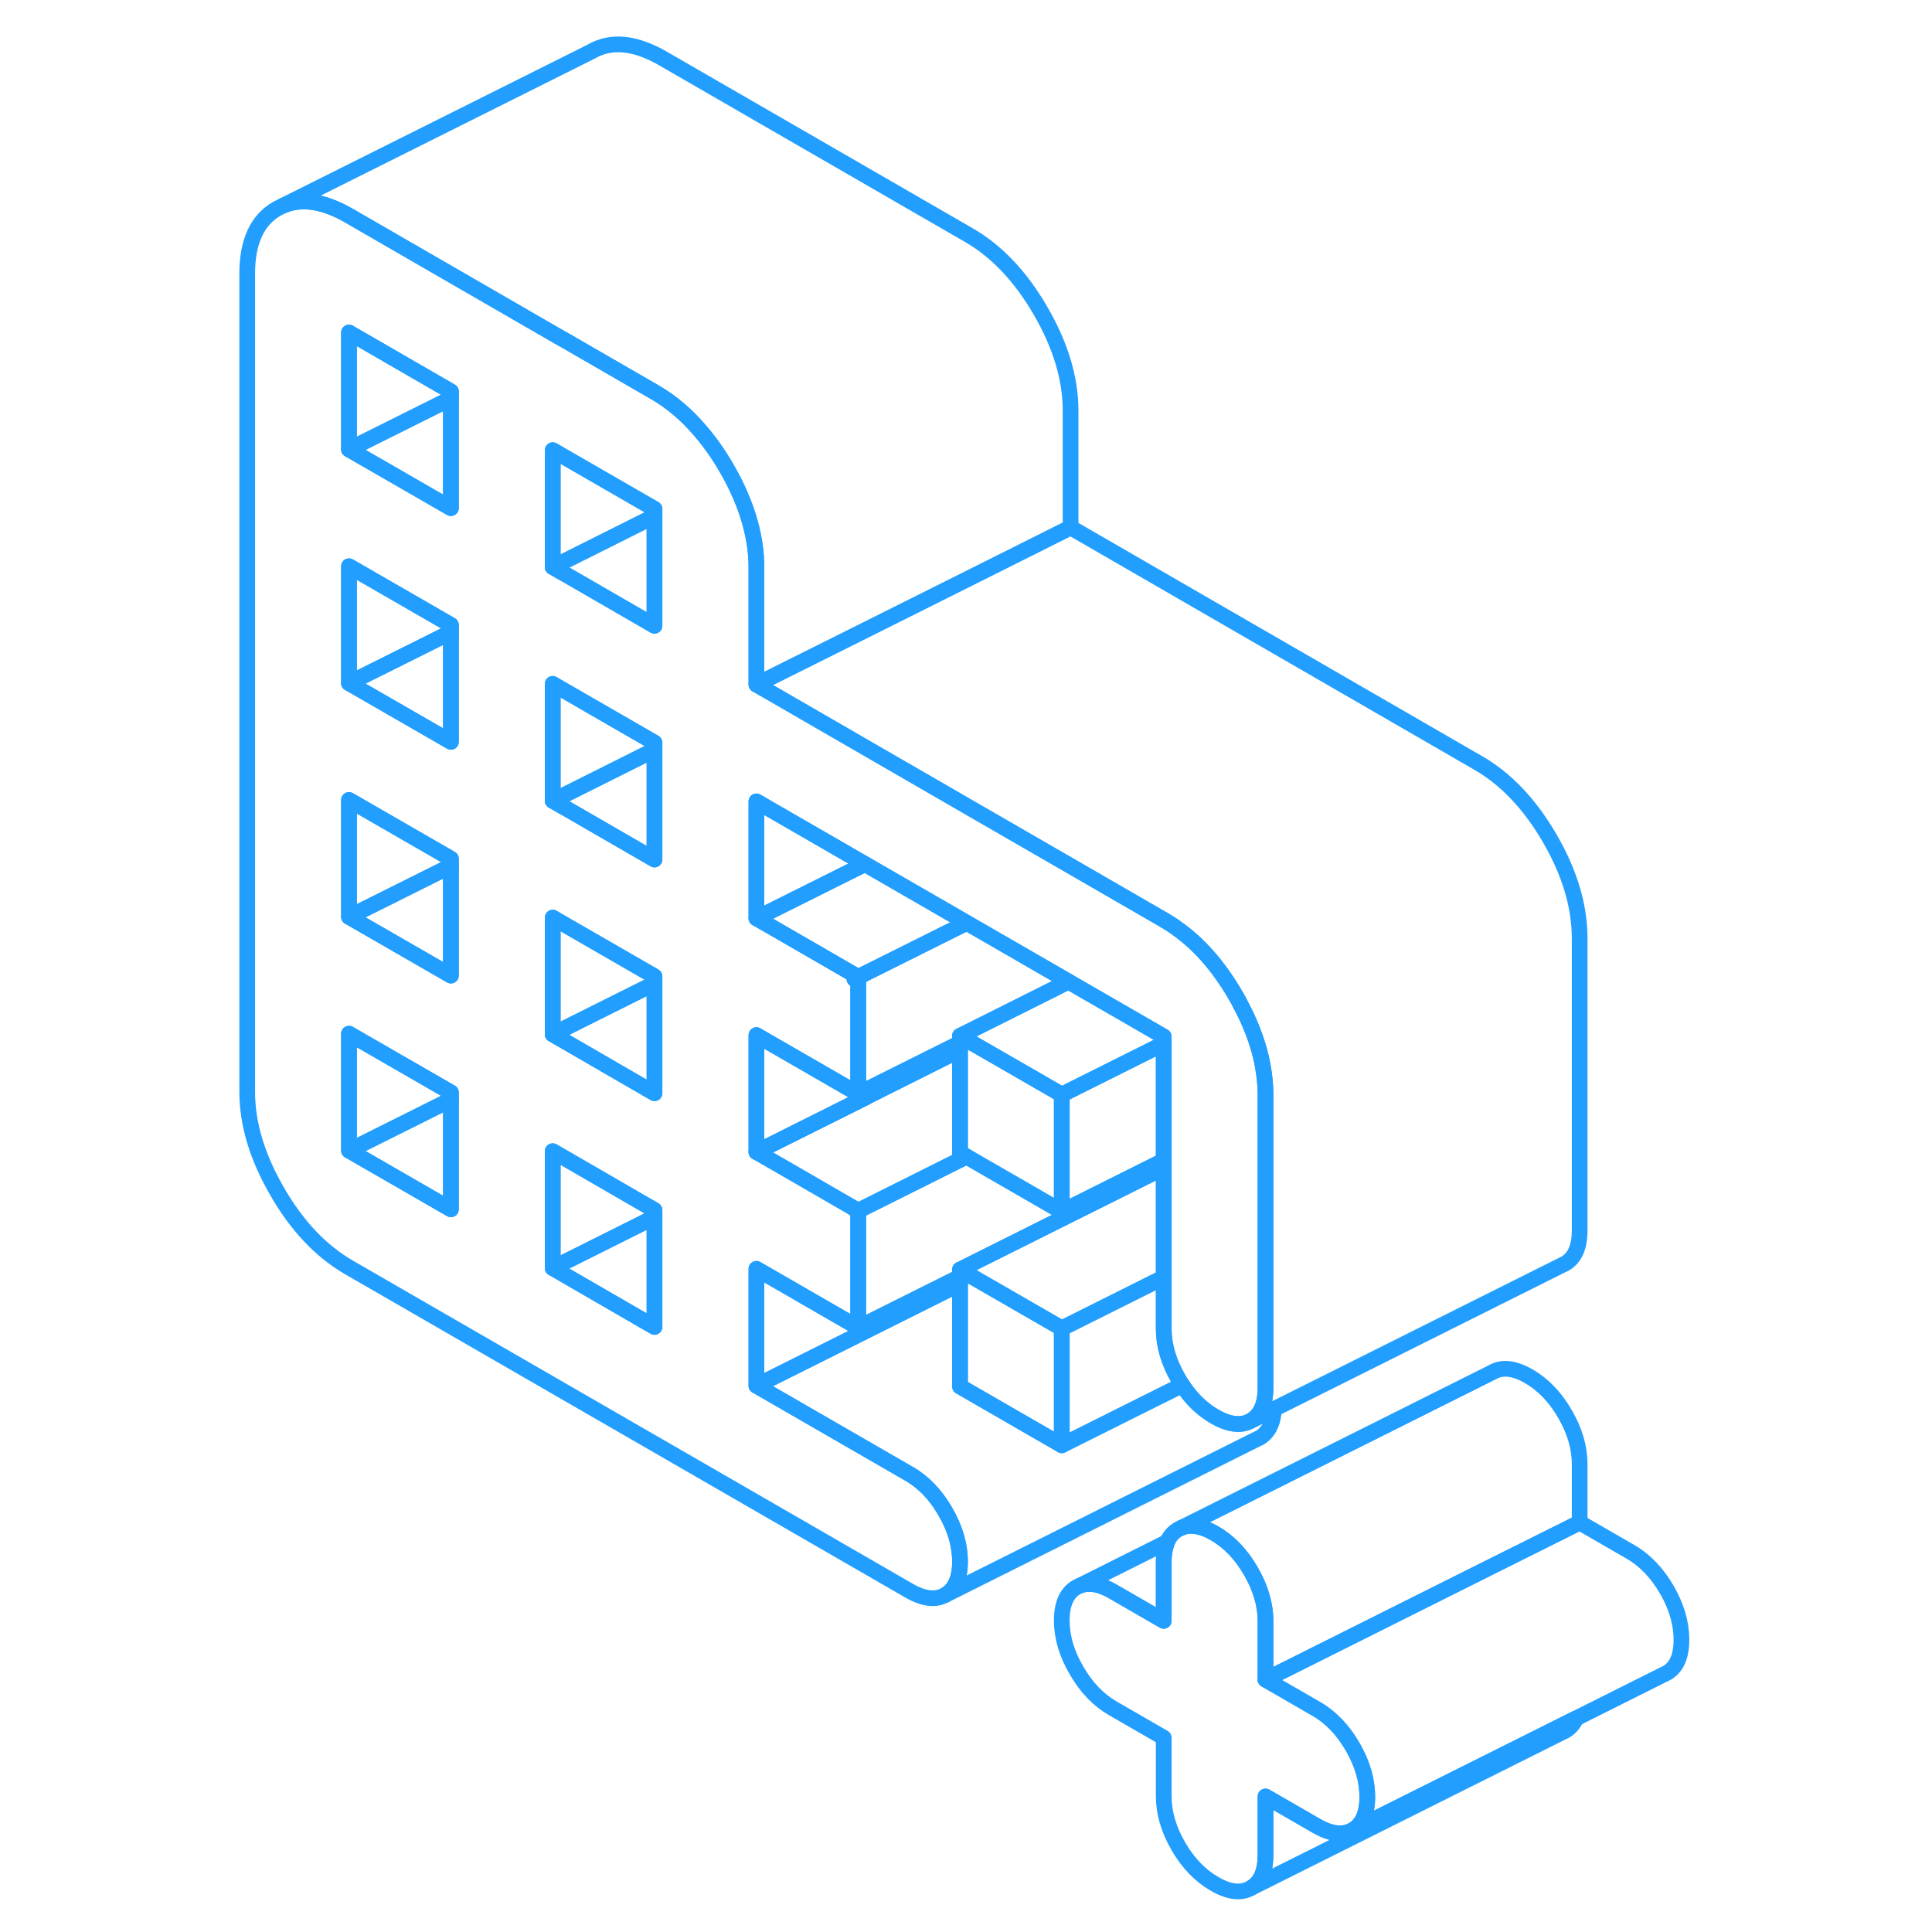 <svg width="48" height="48" viewBox="0 0 96 123" fill="none" xmlns="http://www.w3.org/2000/svg" stroke-width="1px" stroke-linecap="round" stroke-linejoin="round"><path d="M73.548 114.4C73.548 115.45 73.238 116.15 72.618 116.51C71.998 116.86 71.228 116.77 70.308 116.24L67.068 114.37V118.09C67.068 119.15 66.758 119.85 66.138 120.2C65.518 120.56 64.748 120.47 63.828 119.94C62.908 119.41 62.138 118.61 61.518 117.54C60.898 116.47 60.588 115.4 60.588 114.35V110.63L57.348 108.76C56.428 108.23 55.658 107.43 55.038 106.35C54.408 105.28 54.098 104.22 54.098 103.17C54.098 102.12 54.408 101.41 55.038 101.05L55.228 100.96C55.808 100.72 56.518 100.84 57.348 101.32L60.588 103.19V99.47C60.588 98.95 60.668 98.51 60.818 98.16C60.968 97.8 61.208 97.54 61.518 97.36L61.708 97.27C62.028 97.13 62.378 97.11 62.758 97.19C63.088 97.25 63.448 97.4 63.828 97.62C64.748 98.15 65.518 98.95 66.138 100.03C66.758 101.1 67.068 102.16 67.068 103.21V106.93L70.308 108.8C71.228 109.33 71.998 110.14 72.618 111.21C73.238 112.28 73.548 113.34 73.548 114.4Z" stroke="#229EFF" stroke-linejoin="round"/><path d="M28.168 77.49V84.48L21.688 80.73L28.168 77.49Z" stroke="#229EFF" stroke-linejoin="round"/><path d="M28.168 77.04V77.49L21.688 80.731V73.29L28.168 77.04Z" stroke="#229EFF" stroke-linejoin="round"/><path d="M15.208 40.251V47.23L8.718 43.49L15.208 40.251Z" stroke="#229EFF" stroke-linejoin="round"/><path d="M15.208 39.79V40.25L8.718 43.49V36.05L15.208 39.79Z" stroke="#229EFF" stroke-linejoin="round"/><path d="M15.208 24.92V25.37L8.718 28.61V21.17L15.208 24.92Z" stroke="#229EFF" stroke-linejoin="round"/><path d="M15.208 25.371V32.351L8.718 28.611L15.208 25.371Z" stroke="#229EFF" stroke-linejoin="round"/><path d="M86.838 109.4C86.688 109.76 86.448 110.02 86.138 110.2L85.948 110.29L66.138 120.2C66.758 119.85 67.068 119.15 67.068 118.09V114.37L70.308 116.24C71.228 116.77 71.998 116.86 72.618 116.51L84.898 110.37L86.838 109.4Z" stroke="#229EFF" stroke-linejoin="round"/><path d="M87.068 93.21V96.93L80.158 100.38L67.068 106.93V103.21C67.068 102.16 66.758 101.1 66.138 100.03C65.518 98.95 64.748 98.15 63.828 97.62C63.448 97.4 63.088 97.25 62.758 97.19C62.378 97.11 62.028 97.13 61.708 97.27L81.518 87.36C82.138 87 82.908 87.09 83.828 87.62C84.748 88.15 85.518 88.95 86.138 90.03C86.758 91.1 87.068 92.16 87.068 93.21Z" stroke="#229EFF" stroke-linejoin="round"/><path d="M54.098 69.69V77.13L48.168 73.71L48.038 73.63L47.618 73.39V65.95L48.028 66.19H48.038L48.448 66.44H48.458L54.098 69.69Z" stroke="#229EFF" stroke-linejoin="round"/><path d="M60.588 73.89V74.35L54.658 77.31L47.618 80.83V81.28L47.328 81.43L41.138 84.52V77.08L47.318 73.99L48.038 73.63L48.168 73.71L54.098 77.13L54.658 76.85L60.298 74.03L60.588 73.89Z" stroke="#229EFF" stroke-linejoin="round"/><path d="M67.608 89.72C67.558 90.61 67.248 91.21 66.688 91.54L66.498 91.63L46.688 101.54C47.308 101.18 47.618 100.48 47.618 99.42C47.618 98.36 47.308 97.31 46.688 96.24C46.068 95.16 45.298 94.36 44.378 93.83L34.658 88.22L47.618 81.74V88.27L54.098 92.01L60.298 88.91L61.768 88.18C62.338 89.05 63.028 89.72 63.828 90.18C64.748 90.71 65.518 90.8 66.138 90.45L67.608 89.72Z" stroke="#229EFF" stroke-linejoin="round"/><path d="M47.618 81.28V81.74L34.658 88.22V80.78L41.138 84.52L47.328 81.43L47.618 81.28Z" stroke="#229EFF" stroke-linejoin="round"/><path d="M60.588 74.35V81.33L60.298 81.47L54.098 84.57L48.458 81.32L48.038 81.07L47.618 80.83L54.658 77.31L60.588 74.35Z" stroke="#229EFF" stroke-linejoin="round"/><path d="M60.588 65.99V66.45L60.298 66.59L54.098 69.69L48.458 66.44H48.448L48.038 66.19H48.028L47.618 65.95L54.528 62.49L54.658 62.57L54.938 62.73L60.588 65.99Z" stroke="#229EFF" stroke-linejoin="round"/><path d="M65.498 63.99C65.398 63.79 65.288 63.58 65.168 63.38C64.088 61.52 62.828 60.08 61.378 59.07C61.298 59.01 61.218 58.95 61.138 58.9C60.958 58.78 60.778 58.67 60.588 58.56L54.948 55.3L48.468 51.56L35.508 44.07L34.658 43.58V36.14C34.658 34.29 34.128 32.37 33.088 30.4C32.978 30.2 32.868 29.99 32.748 29.79C32.228 28.89 31.668 28.1 31.058 27.4C30.188 26.38 29.228 25.57 28.168 24.96L22.528 21.7L22.238 21.54L8.718 13.73C7.118 12.81 5.728 12.59 4.548 13.08L4.148 13.28C2.878 14 2.238 15.38 2.238 17.43V69.5C2.238 71.55 2.878 73.67 4.148 75.86C5.408 78.05 6.938 79.66 8.718 80.69L44.378 101.27C45.298 101.8 46.068 101.89 46.688 101.54C47.308 101.18 47.618 100.48 47.618 99.42C47.618 98.36 47.308 97.31 46.688 96.24C46.068 95.16 45.298 94.36 44.378 93.83L34.658 88.22V80.78L41.138 84.52V77.08L35.498 73.82L34.658 73.34V65.9L35.208 66.22L41.138 69.64V62.2L35.498 58.94L34.658 58.46V51.02L35.208 51.34L41.568 55.01L41.688 55.08L48.048 58.75L48.168 58.82L54.528 62.49L54.658 62.57L54.938 62.73L60.588 65.99V84.59C60.588 85.65 60.898 86.71 61.518 87.78C61.598 87.92 61.678 88.05 61.768 88.18C62.338 89.05 63.028 89.72 63.828 90.18C64.748 90.71 65.518 90.8 66.138 90.45C66.758 90.09 67.068 89.39 67.068 88.34V69.74C67.068 67.88 66.548 65.96 65.498 63.99ZM15.208 76.99L8.718 73.25V65.81L15.208 69.55V76.99ZM15.208 62.11L8.718 58.37V50.93L15.208 54.67V62.11ZM15.208 47.23L8.718 43.49V36.05L15.208 39.79V47.23ZM15.208 32.35L8.718 28.61V21.17L15.208 24.92V32.35ZM28.168 84.48L21.688 80.73V73.29L28.168 77.04V84.48ZM28.168 69.6L25.818 68.24L22.538 66.34L21.688 65.85V58.42L22.238 58.74L28.168 62.16V69.6ZM28.168 54.72L22.528 51.46L22.238 51.3L21.688 50.98V43.54L22.238 43.86L28.168 47.28V54.72ZM28.168 39.84L22.528 36.58L22.238 36.42L21.688 36.1V28.66L22.238 28.98L28.168 32.4V39.84Z" stroke="#229EFF" stroke-linejoin="round"/><path d="M15.208 70.01V76.99L8.718 73.25L15.208 70.01Z" stroke="#229EFF" stroke-linejoin="round"/><path d="M15.208 69.55V70.01L8.718 73.25V65.81L15.208 69.55Z" stroke="#229EFF" stroke-linejoin="round"/><path d="M15.208 55.13V62.11L8.718 58.37L15.208 55.13Z" stroke="#229EFF" stroke-linejoin="round"/><path d="M15.208 54.67V55.13L8.718 58.37V50.93L15.208 54.67Z" stroke="#229EFF" stroke-linejoin="round"/><path d="M60.588 66.45V73.89L60.298 74.03L54.658 76.85L54.098 77.13V69.69L60.298 66.59L60.588 66.45Z" stroke="#229EFF" stroke-linejoin="round"/><path d="M61.768 88.18L60.298 88.91L54.098 92.01V84.57L60.298 81.47L60.588 81.33V84.59C60.588 85.65 60.898 86.71 61.518 87.78C61.598 87.92 61.678 88.05 61.768 88.18Z" stroke="#229EFF" stroke-linejoin="round"/><path d="M41.568 55.01L34.658 58.46V51.02L35.208 51.34L41.568 55.01Z" stroke="#229EFF" stroke-linejoin="round"/><path d="M28.168 62.16V62.61L23.628 64.88L21.688 65.85V58.42L22.238 58.74L28.168 62.16Z" stroke="#229EFF" stroke-linejoin="round"/><path d="M28.168 47.74V54.72L22.528 51.46L22.238 51.3L21.688 50.98L22.238 50.71L28.168 47.74Z" stroke="#229EFF" stroke-linejoin="round"/><path d="M28.168 47.28V47.74L22.238 50.71L21.688 50.98V43.54L22.238 43.86L28.168 47.28Z" stroke="#229EFF" stroke-linejoin="round"/><path d="M28.168 32.4V32.86L22.238 35.83L21.688 36.1V28.66L22.238 28.98L28.168 32.4Z" stroke="#229EFF" stroke-linejoin="round"/><path d="M87.068 59.74V78.34C87.068 79.39 86.758 80.09 86.138 80.45L85.948 80.54L67.608 89.71L66.138 90.45C66.758 90.09 67.068 89.39 67.068 88.34V69.74C67.068 67.88 66.548 65.96 65.498 63.99C65.398 63.79 65.288 63.58 65.168 63.38C64.088 61.52 62.828 60.08 61.378 59.07C61.298 59.01 61.218 58.95 61.138 58.9C60.958 58.78 60.778 58.67 60.588 58.56L54.948 55.3L48.468 51.56L35.508 44.07L34.658 43.58L41.688 40.07L47.748 37.04L54.658 33.58L80.588 48.56C82.368 49.58 83.898 51.19 85.168 53.38C86.438 55.57 87.068 57.69 87.068 59.74Z" stroke="#229EFF" stroke-linejoin="round"/><path d="M54.658 26.14V33.58L47.748 37.04L41.688 40.07L34.658 43.58V36.14C34.658 34.29 34.128 32.37 33.088 30.4C32.978 30.2 32.868 29.99 32.748 29.79C32.228 28.89 31.668 28.1 31.058 27.4C30.188 26.38 29.228 25.57 28.168 24.96L22.528 21.7L22.238 21.54L8.718 13.73C7.118 12.81 5.728 12.59 4.548 13.08L24.148 3.28C25.408 2.55 26.938 2.7 28.718 3.73L48.168 14.96C49.958 15.99 51.478 17.6 52.748 19.79C54.018 21.98 54.658 24.1 54.658 26.14Z" stroke="#229EFF" stroke-linejoin="round"/><path d="M28.168 32.86V39.84L22.528 36.58L22.238 36.42L21.688 36.1L22.238 35.83L28.168 32.86Z" stroke="#229EFF" stroke-linejoin="round"/><path d="M28.168 62.61V69.6L25.818 68.24L22.538 66.34L21.688 65.85L23.628 64.88L28.168 62.61Z" stroke="#229EFF" stroke-linejoin="round"/><path d="M54.528 62.49L47.618 65.951V66.4L47.318 66.55L41.688 69.361L41.138 69.641V62.2L47.328 59.111L47.918 58.821L48.048 58.751L48.168 58.821L54.528 62.49Z" stroke="#229EFF" stroke-linejoin="round"/><path d="M41.688 69.82V69.83L34.658 73.34L41.688 69.82Z" stroke="#229EFF" stroke-linejoin="round"/><path d="M48.048 58.75L47.918 58.82L47.328 59.11L41.138 62.2L35.498 58.94L34.658 58.46L41.568 55.01L41.688 55.08L48.048 58.75Z" stroke="#229EFF" stroke-linejoin="round"/><path d="M47.618 66.4V66.85L41.688 69.82L34.658 73.34V65.9L35.208 66.22L41.138 69.64L41.688 69.36L47.318 66.55L47.618 66.4Z" stroke="#229EFF" stroke-linejoin="round"/><path d="M93.548 104.4C93.548 105.45 93.238 106.15 92.618 106.51L92.428 106.6L86.838 109.4L84.898 110.37L72.618 116.51C73.238 116.15 73.548 115.45 73.548 114.4C73.548 113.35 73.238 112.28 72.618 111.21C71.998 110.14 71.228 109.33 70.308 108.8L67.068 106.93L80.158 100.38L87.068 96.93L90.308 98.8C91.228 99.33 91.998 100.14 92.618 101.21C93.238 102.28 93.548 103.34 93.548 104.4Z" stroke="#229EFF" stroke-linejoin="round"/><path d="M60.818 98.16C60.668 98.51 60.588 98.95 60.588 99.47V103.19L57.348 101.32C56.518 100.84 55.808 100.72 55.228 100.96L60.818 98.16Z" stroke="#229EFF" stroke-linejoin="round"/><path d="M54.098 84.571V92.011L47.618 88.271V80.831L48.038 81.071L48.458 81.321L54.098 84.571Z" stroke="#229EFF" stroke-linejoin="round"/><path d="M41.138 62.21L40.888 62.331" stroke="#229EFF" stroke-linejoin="round"/><path d="M48.038 73.631L47.318 73.991L41.138 77.081L35.498 73.821L34.658 73.341L41.688 69.831V69.821L47.618 66.851V73.391L48.038 73.631Z" stroke="#229EFF" stroke-linejoin="round"/></svg>